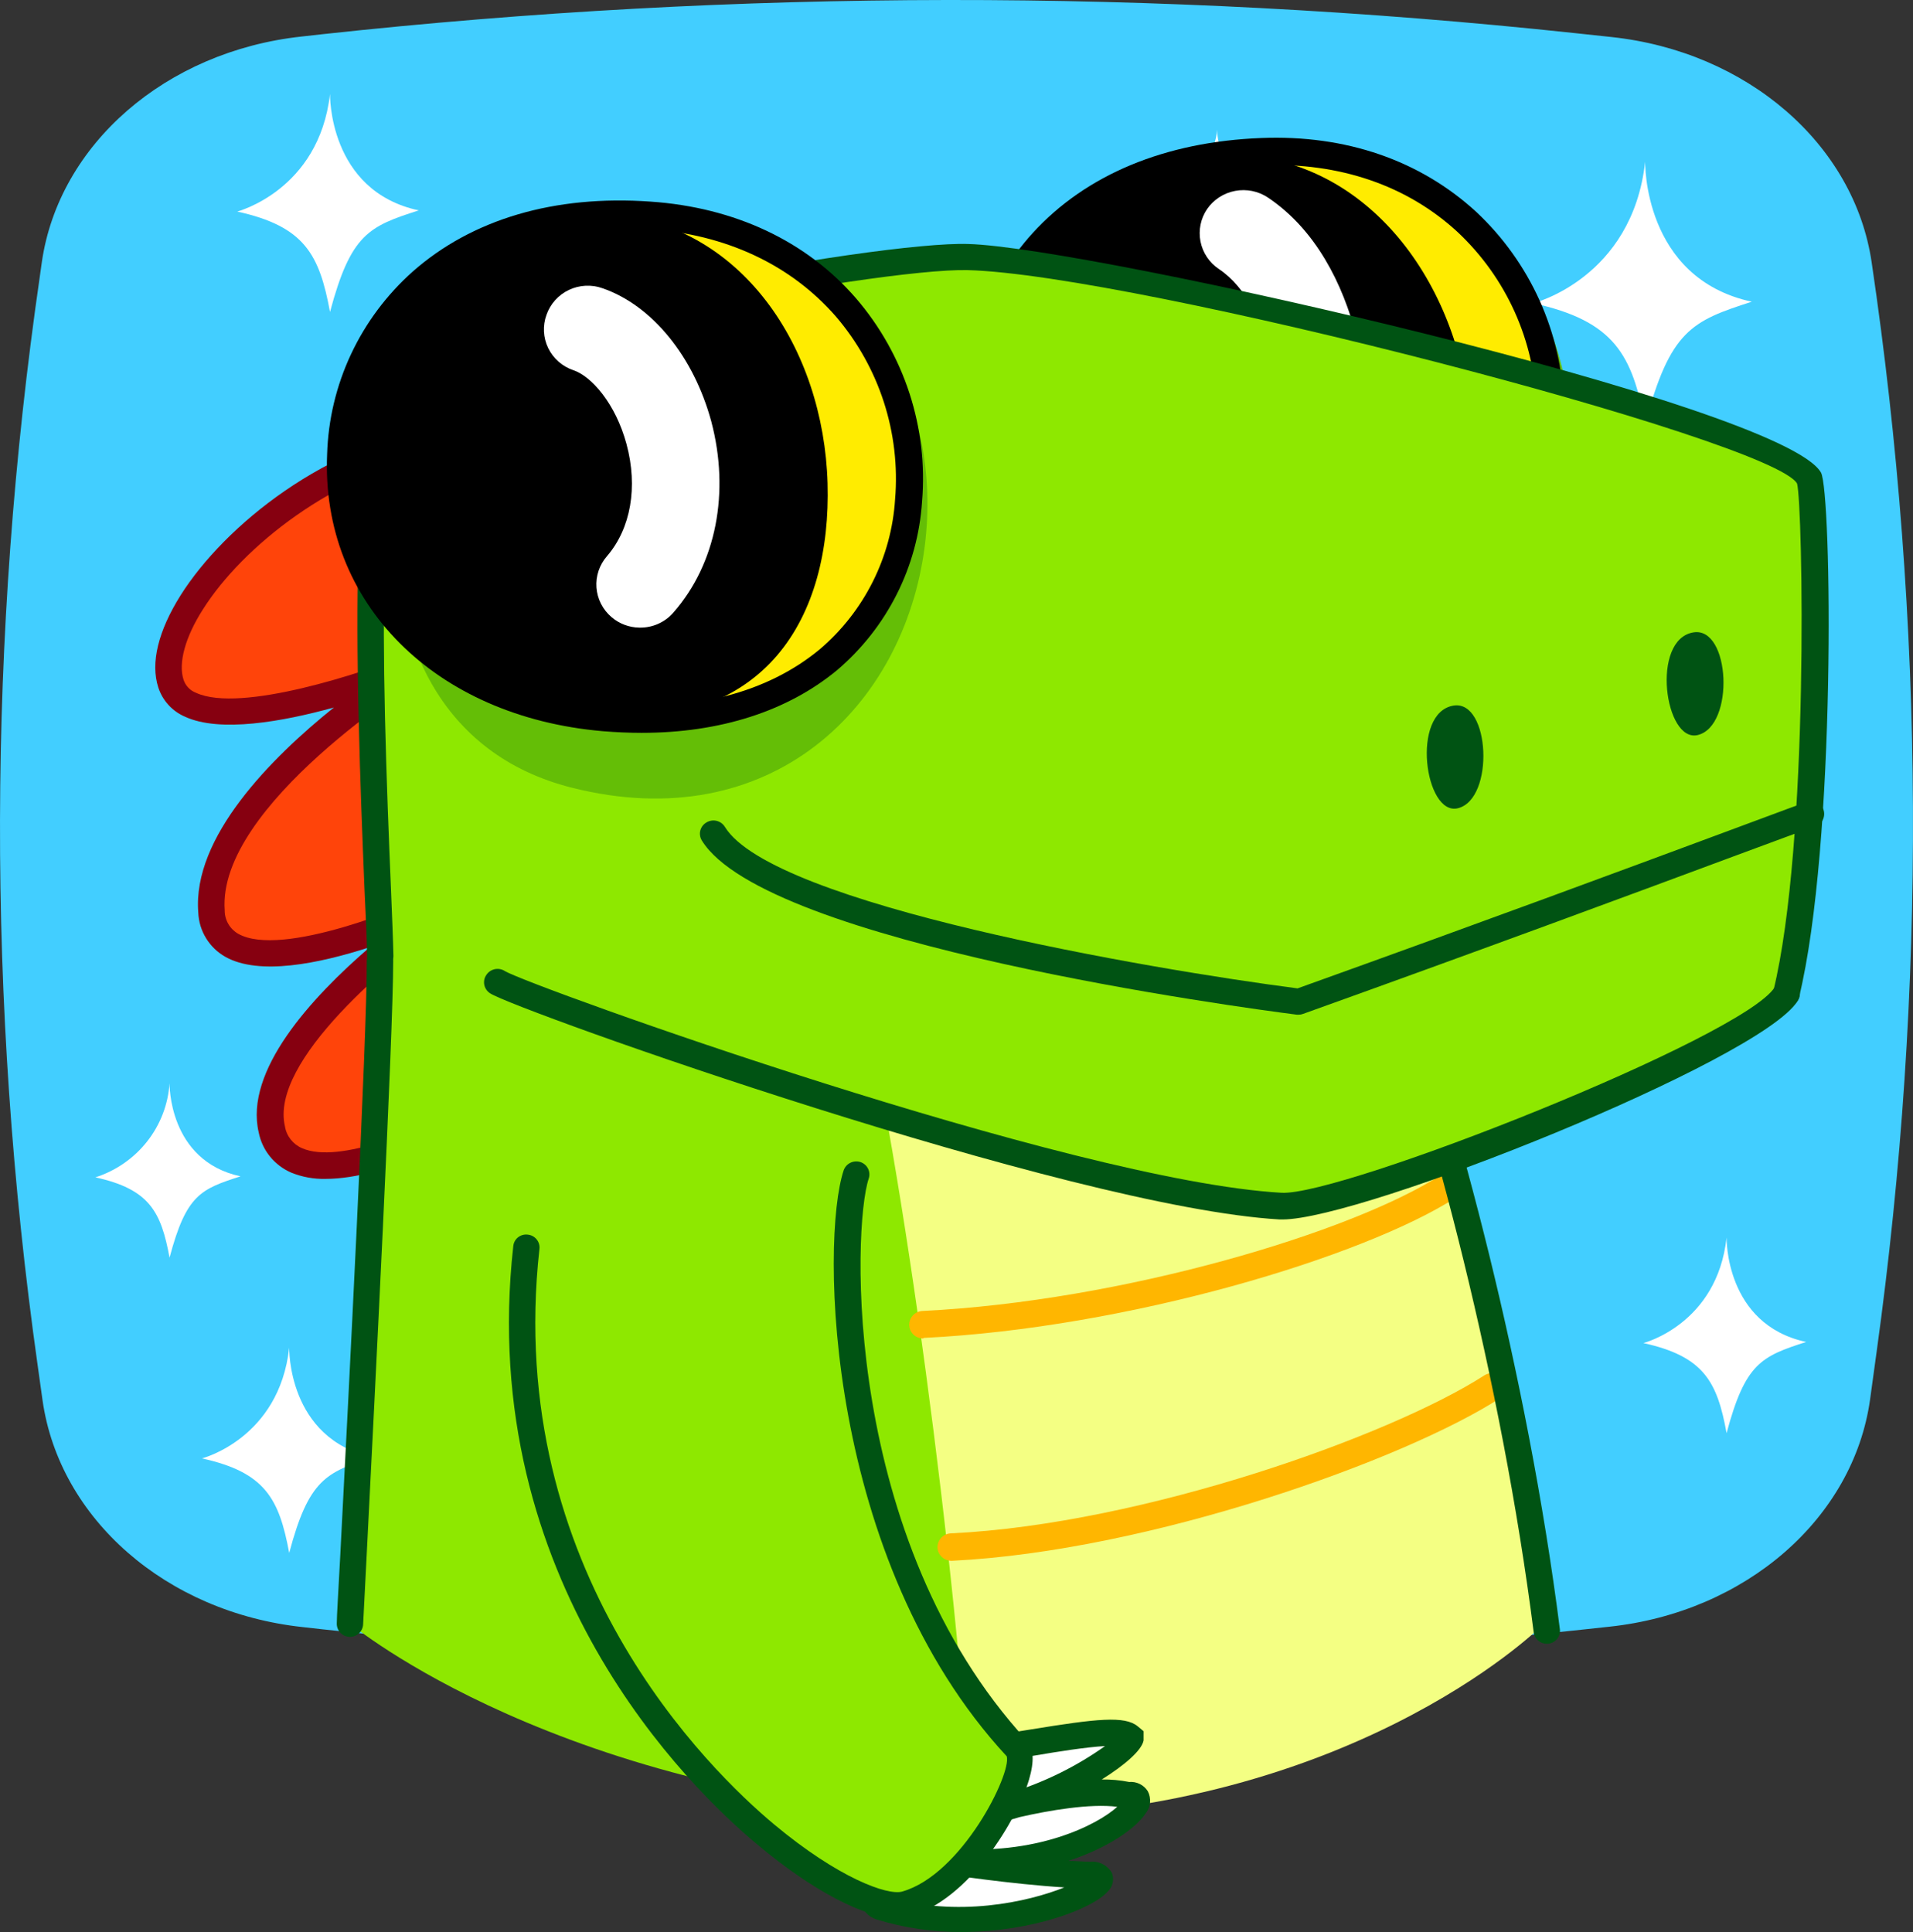 <?xml version="1.0" encoding="UTF-8"?>
<svg width="100px" height="101px" viewBox="0 0 100 101" version="1.1" xmlns="http://www.w3.org/2000/svg" xmlns:xlink="http://www.w3.org/1999/xlink">
    <rect x="0" y="0" width="100" height="101" fill="#333333" stroke="none"/>
    <title>cubiswap</title>
    <g id="Page-1" stroke="none" stroke-width="1" fill="none" fill-rule="evenodd">
        <g id="cubiswap" fill-rule="nonzero">
            <g>
                <path d="M84.135,85.039 L82.25,85.242 C60.508,87.561 38.574,87.538 16.837,85.174 L15.807,85.058 C8.694,84.286 3.114,79.406 2.226,73.219 L1.962,71.332 C-0.694,52.455 -0.653,33.302 2.084,14.435 L2.187,13.702 C3.08,7.538 8.67,2.683 15.758,1.911 L16.837,1.79 C38.574,-0.574 60.508,-0.597 82.25,1.723 L84.232,1.935 C91.33,2.693 96.925,7.538 97.837,13.702 C100.63,32.579 100.718,51.75 98.101,70.652 L97.755,73.171 C96.881,79.378 91.262,84.276 84.135,85.039 Z" id="Path" fill="#42CEFF"></path>
                <path d="M85.999,8.452 C85.999,8.452 85.872,14.543 91.574,15.773 C88.43,16.782 87.308,17.265 85.999,22.168 C85.326,18.553 84.398,16.782 80.141,15.851 C80.166,15.851 85.326,14.543 85.999,8.452 Z" id="Path" fill="#FFFFFF"></path>
                <path d="M90.255,64.695 C90.255,64.695 90.162,69.237 94.414,70.154 C92.071,70.907 91.231,71.269 90.255,74.922 C89.767,72.229 89.064,70.907 85.905,70.212 C85.905,70.212 89.757,69.237 90.255,64.695 Z" id="Path" fill="#FFFFFF"></path>
                <path d="M63.625,6.775 C63.625,6.775 63.576,8.918 65.578,9.353 C64.474,9.705 64.079,9.874 63.625,11.597 C63.386,10.327 63.059,9.705 61.57,9.377 C62.136,9.196 62.635,8.851 63.001,8.387 C63.367,7.924 63.585,7.362 63.625,6.775 Z" id="Path" fill="#FFFFFF"></path>
                <path d="M8.863,56.626 C8.863,56.626 8.78,60.676 12.573,61.496 C10.484,62.167 9.737,62.461 8.863,65.748 C8.419,63.335 7.804,62.167 4.987,61.549 C6.057,61.205 6.998,60.553 7.689,59.675 C8.38,58.798 8.789,57.736 8.863,56.626 Z" id="Path" fill="#FFFFFF"></path>
                <path d="M15.118,70.454 C15.118,70.454 15.015,75.217 19.482,76.183 C17.041,76.969 16.138,77.351 15.118,81.183 C14.591,78.355 13.868,76.969 10.554,76.241 C10.554,76.245 14.591,75.213 15.118,70.454 Z" id="Path" fill="#FFFFFF"></path>
                <path d="M17.251,4.913 C17.251,4.913 17.149,9.975 21.889,10.999 C19.273,11.834 18.34,12.239 17.251,16.308 C16.695,13.306 15.924,11.834 12.404,11.061 C12.37,11.061 16.671,9.975 17.251,4.913 Z" id="Path" fill="#FFFFFF"></path>
                <path d="M23.437,22.906 C15.035,24.122 7.766,32.076 8.943,35.724 C10.139,39.46 21.635,34.85 21.635,34.85 C21.635,34.85 10.598,41.67 11.076,47.65 C11.501,52.959 23.866,46.94 23.866,46.94 C23.866,46.94 13.063,54.122 14.215,59.04 C15.299,63.659 24.735,58.364 24.735,58.364 L23.437,22.906 Z" id="Path" fill="#FF440A"></path>
                <path d="M17.014,61.629 C16.404,61.643 15.797,61.533 15.232,61.305 C14.796,61.118 14.413,60.829 14.115,60.462 C13.817,60.095 13.614,59.662 13.524,59.201 C12.767,55.982 16.262,52.159 19.333,49.515 C16.658,50.383 13.538,51.011 11.781,50.021 C11.365,49.786 11.017,49.449 10.77,49.044 C10.522,48.639 10.383,48.178 10.365,47.705 C10.048,43.757 14.187,39.611 17.453,36.986 C14.749,37.734 11.493,38.308 9.672,37.468 C9.343,37.327 9.048,37.118 8.808,36.855 C8.567,36.592 8.386,36.281 8.276,35.943 C7.856,34.65 8.276,32.975 9.443,31.117 C11.742,27.478 17.073,23.144 23.336,22.236 C23.433,22.224 23.533,22.231 23.628,22.257 C23.722,22.284 23.811,22.329 23.887,22.391 C23.964,22.453 24.026,22.531 24.07,22.62 C24.114,22.708 24.138,22.804 24.141,22.902 L25.43,58.361 C25.435,58.489 25.404,58.615 25.342,58.727 C25.279,58.838 25.186,58.931 25.074,58.993 C24.507,59.288 20.231,61.629 17.014,61.629 Z M23.643,47.936 C20.451,50.176 14.09,55.47 14.895,58.882 C14.935,59.133 15.039,59.369 15.196,59.568 C15.353,59.768 15.558,59.926 15.794,60.026 C17.746,60.885 22.081,58.984 24.005,57.965 L23.643,47.936 Z M21.627,34.157 C21.757,34.158 21.884,34.194 21.994,34.261 C22.104,34.328 22.193,34.424 22.252,34.539 C22.332,34.694 22.351,34.873 22.304,35.041 C22.257,35.209 22.148,35.354 21.998,35.446 C21.891,35.509 11.332,42.106 11.747,47.594 C11.745,47.84 11.809,48.083 11.933,48.297 C12.056,48.512 12.234,48.69 12.45,48.815 C14.705,50.084 21.207,47.444 23.521,46.32 L23.56,46.32 L22.74,23.747 C17.478,24.79 12.708,28.535 10.609,31.855 C9.682,33.303 9.311,34.664 9.594,35.533 C9.644,35.688 9.729,35.83 9.842,35.949 C9.955,36.068 10.094,36.16 10.248,36.218 C12.577,37.299 19.035,35.147 21.334,34.23 C21.432,34.184 21.539,34.159 21.647,34.157 L21.627,34.157 Z" id="Shape" fill="#860010"></path>
                <path d="M55.628,78.009 C55.877,79.649 62.77,79.167 62.682,76.84 C62.594,74.514 55.267,75.658 55.628,78.009 Z" id="Path" fill="#64BE06"></path>
                <path d="M62.553,74.714 C62.621,76.061 66.038,75.293 66.263,74.232 C66.488,73.17 62.489,73.348 62.553,74.714 Z" id="Path" fill="#64BE06"></path>
                <path d="M19.691,46.27 C20.121,51.256 18.822,75.628 18.305,84.88 C18.305,84.88 29.333,94.089 50.777,95.015 C57.08,95.286 69.904,91.072 77.997,85.532 C78.364,85.281 78.72,85.049 79.062,84.774 C79.55,84.402 80.038,84.031 80.487,83.649 C80.487,83.649 78.129,64.344 72.423,49.668 L19.691,46.27 Z" id="Path" fill="#8EE800"></path>
                <path d="M72.574,50.8 C75.151,57.557 79.047,71.418 80.721,84.101 C80.653,84.034 81,84.169 80.511,84.034 C79.257,70.559 73.76,56.003 72.784,51.215 C72.852,50.53 72.506,50.462 72.574,50.8 Z" id="Path" fill="#65BF06"></path>
                <path d="M50.766,95.004 C50.029,81.973 47.149,60.515 44.879,51.374 L70.942,46.774 C70.942,46.774 77.464,58.03 80.476,85.095 C80.476,85.095 70.234,95.153 50.766,95.004 Z" id="Path" fill="#F4FF83"></path>
                <path d="M48.252,69.972 C48.066,69.971 47.887,69.9 47.753,69.772 C47.618,69.645 47.539,69.471 47.53,69.287 C47.52,69.097 47.588,68.911 47.717,68.77 C47.846,68.629 48.026,68.544 48.218,68.534 C58.631,68.023 70.674,64.437 75.355,61.406 C75.517,61.304 75.712,61.269 75.9,61.308 C76.087,61.348 76.251,61.459 76.356,61.618 C76.453,61.775 76.486,61.962 76.447,62.142 C76.408,62.322 76.3,62.48 76.146,62.583 C71.289,65.716 58.938,69.422 48.291,69.943 L48.252,69.972 Z" id="Path" fill="#FFB600"></path>
                <path d="M49.729,81.594 C49.544,81.593 49.366,81.522 49.232,81.396 C49.097,81.269 49.017,81.097 49.007,80.913 C48.998,80.724 49.065,80.538 49.194,80.397 C49.323,80.255 49.503,80.171 49.695,80.161 C59.82,79.678 72.766,75.016 77.589,71.903 C77.751,71.801 77.948,71.765 78.136,71.805 C78.324,71.845 78.489,71.956 78.594,72.115 C78.7,72.275 78.737,72.469 78.697,72.655 C78.658,72.842 78.546,73.005 78.385,73.11 C73.42,76.309 60.137,81.082 49.769,81.594 L49.729,81.594 Z" id="Path" fill="#FFB600"></path>
                <path d="M80.857,85.932 C80.689,85.932 80.527,85.872 80.402,85.763 C80.276,85.653 80.195,85.503 80.173,85.338 C78.489,72.105 74.804,58.272 72.075,51.019 C72.011,50.85 72.019,50.663 72.095,50.499 C72.171,50.335 72.309,50.208 72.48,50.145 C72.564,50.113 72.654,50.099 72.745,50.102 C72.835,50.105 72.924,50.126 73.006,50.163 C73.088,50.2 73.162,50.253 73.224,50.319 C73.285,50.385 73.332,50.462 73.363,50.546 C76.112,57.872 79.846,71.83 81.54,85.165 C81.552,85.253 81.546,85.343 81.522,85.43 C81.498,85.516 81.458,85.597 81.402,85.668 C81.347,85.739 81.278,85.798 81.2,85.843 C81.121,85.887 81.034,85.916 80.945,85.927 L80.857,85.932 Z" id="Path" fill="#005313"></path>
                <path d="M18.293,85.571 L18.264,85.571 C18.081,85.562 17.909,85.482 17.785,85.348 C17.662,85.214 17.597,85.037 17.605,84.856 C17.605,84.475 17.688,83.196 17.786,81.333 C18.21,73.177 19.197,54.074 19.172,50.252 C19.172,50.071 19.244,49.897 19.373,49.769 C19.502,49.641 19.677,49.568 19.86,49.567 C20.043,49.567 20.219,49.638 20.349,49.766 C20.479,49.893 20.552,50.066 20.554,50.247 C20.554,54.108 19.577,73.235 19.162,81.405 C19.065,83.259 19.001,84.538 18.982,84.919 C18.974,85.094 18.898,85.26 18.77,85.382 C18.642,85.503 18.471,85.571 18.293,85.571 Z" id="Path" fill="#005313"></path>
                <path d="M69.455,8.305 C77.529,9.217 82.274,16.027 82.147,23.628 C81.991,32.065 75.801,39.627 65.178,38.107 C58.203,37.142 54.81,31.394 54.439,24.497 C53.946,15.689 58.779,7.093 69.455,8.305 Z" id="Path" fill="#64BE06"></path>
                <path d="M65.95,7.931 C55.698,8.317 50.816,15.142 51.265,22.115 C51.754,28.872 57.167,34.514 66.447,34.311 C76.381,34.089 81.229,28.037 81.029,21.281 C80.814,14.152 75.176,7.574 65.95,7.931 Z" id="Path" fill="#FFEC00"></path>
                <path d="M65.994,35.024 C57.393,35.024 51.076,29.787 50.554,22.162 C50.413,20.359 50.644,18.546 51.231,16.833 C51.818,15.12 52.75,13.543 53.971,12.196 C56.758,9.131 60.898,7.408 65.941,7.215 C70.363,7.041 74.239,8.388 77.168,11.076 C78.57,12.39 79.695,13.964 80.481,15.708 C81.267,17.452 81.697,19.332 81.747,21.24 C81.823,22.928 81.556,24.614 80.965,26.2 C80.373,27.785 79.467,29.238 78.301,30.473 C75.562,33.325 71.467,34.889 66.463,35 L65.994,35.024 Z M65.994,8.639 C61.347,8.817 57.559,10.376 55.035,13.147 C53.948,14.355 53.119,15.767 52.598,17.3 C52.077,18.833 51.875,20.454 52.004,22.065 C52.404,27.954 57.042,33.76 66.443,33.596 C71.062,33.494 74.806,32.08 77.271,29.508 C78.305,28.409 79.107,27.117 79.631,25.709 C80.155,24.3 80.39,22.802 80.322,21.303 C80.231,17.827 78.748,14.528 76.197,12.133 C73.556,9.696 70.027,8.484 65.994,8.639 Z" id="Shape" fill="#000000"></path>
                <path d="M63.533,8.108 C70.792,7.736 75.737,13.899 76.738,20.868 C77.739,27.837 74.961,34.073 66.086,34.271 C62.601,34.271 51.871,33.069 51.471,20.661 C51.27,14.531 56.963,8.861 63.533,8.108 Z" id="Path" fill="#000000"></path>
                <path d="M55.918,23.953 C55.52,23.953 55.133,23.825 54.814,23.591 C54.495,23.356 54.261,23.027 54.146,22.65 C53.14,19.359 54.468,15.855 54.634,15.464 C54.722,15.24 54.855,15.035 55.023,14.861 C55.192,14.688 55.394,14.549 55.617,14.453 C55.841,14.357 56.081,14.306 56.324,14.302 C56.568,14.298 56.809,14.342 57.036,14.431 C57.262,14.518 57.468,14.648 57.643,14.814 C57.819,14.98 57.959,15.179 58.056,15.398 C58.154,15.618 58.207,15.854 58.212,16.094 C58.217,16.334 58.174,16.572 58.085,16.796 C57.797,17.539 57.172,19.837 57.709,21.593 C57.851,22.059 57.799,22.56 57.567,22.988 C57.334,23.416 56.94,23.735 56.469,23.876 C56.291,23.93 56.104,23.956 55.918,23.953 Z" id="Path" fill="#FFFFFF"></path>
                <path d="M62.654,32.363 C62.541,32.362 62.428,32.35 62.317,32.33 C61.189,32.107 60.12,31.657 59.176,31.008 C58.232,30.358 57.433,29.524 56.83,28.555 C56.707,28.348 56.626,28.119 56.593,27.881 C56.559,27.643 56.573,27.4 56.634,27.168 C56.696,26.935 56.803,26.717 56.949,26.525 C57.096,26.333 57.279,26.172 57.489,26.051 C57.913,25.806 58.417,25.737 58.892,25.859 C59.367,25.981 59.773,26.284 60.023,26.702 C60.356,27.218 60.79,27.664 61.3,28.012 C61.809,28.36 62.384,28.604 62.991,28.729 C63.47,28.823 63.894,29.1 64.168,29.5 C64.442,29.901 64.545,30.392 64.455,30.867 C64.376,31.284 64.153,31.661 63.825,31.934 C63.497,32.206 63.083,32.358 62.654,32.363 Z" id="Path" fill="#FFFFFF"></path>
                <path d="M68.999,25.99 C68.782,25.99 68.567,25.959 68.359,25.899 C67.778,25.731 67.288,25.341 66.997,24.817 C66.706,24.292 66.638,23.674 66.807,23.099 C67.237,21.651 66.582,15.981 63.717,14.065 C63.215,13.728 62.869,13.21 62.754,12.622 C62.638,12.034 62.764,11.424 63.102,10.927 C63.443,10.433 63.968,10.093 64.563,9.98 C65.157,9.867 65.772,9.991 66.275,10.324 C71.269,13.664 71.986,21.68 71.191,24.364 C71.052,24.833 70.764,25.245 70.369,25.538 C69.974,25.831 69.493,25.99 68.999,25.99 Z" id="Path" fill="#FFFFFF"></path>
                <path d="M25.966,51.377 C28.406,52.198 59.786,64.157 67.362,63.018 C74.938,61.879 91.77,54.278 93.366,51.966 C94.054,50.967 94.63,47.038 94.953,42.357 C95.368,36.237 95.353,28.843 94.582,25.016 C94.201,23.129 55.675,13.602 50.598,13.433 C45.521,13.264 22.285,18.819 20.659,20.716 C19.034,22.612 19.947,47.178 19.873,48.959 C21.186,49.751 23.149,50.436 25.966,51.377 Z" id="Path" fill="#8EE800"></path>
                <path d="M75.984,36.886 C73.734,37.248 74.481,42.678 76.209,42.253 C78.142,41.77 77.893,36.582 75.984,36.886 Z" id="Path" fill="#005313"></path>
                <path d="M88.525,33.059 C86.275,33.421 87.022,38.85 88.75,38.426 C90.697,37.943 90.448,32.75 88.525,33.059 Z" id="Path" fill="#005313"></path>
                <path d="M93.369,52.65 C93.316,52.657 93.262,52.657 93.208,52.65 C93.029,52.607 92.875,52.496 92.779,52.342 C92.683,52.187 92.653,52.001 92.696,51.824 C94.595,44.059 94.238,26.395 93.94,25.28 C92.622,22.978 59.359,14.348 50.582,14.121 C45.886,14.001 23.621,18.079 21.209,21.144 C20.677,21.815 19.832,24.836 20.125,37.505 C20.203,40.777 20.33,43.933 20.433,46.356 C20.496,47.915 20.55,49.175 20.565,49.966 C20.569,50.147 20.5,50.322 20.374,50.454 C20.247,50.585 20.074,50.661 19.891,50.666 C19.799,50.672 19.707,50.659 19.621,50.628 C19.534,50.597 19.455,50.548 19.389,50.485 C19.323,50.422 19.271,50.345 19.236,50.261 C19.201,50.177 19.185,50.086 19.188,49.995 C19.188,49.209 19.12,47.958 19.051,46.409 C18.954,43.996 18.822,40.816 18.749,37.534 C18.431,24.049 19.378,21.245 20.12,20.304 C23.049,16.597 45.993,12.582 50.621,12.756 C56.967,12.925 93.154,21.129 95.19,24.705 C95.751,25.705 96,44.122 94.038,52.157 C93.996,52.3 93.908,52.426 93.788,52.515 C93.667,52.604 93.52,52.651 93.369,52.65 Z" id="Path" fill="#005313"></path>
                <path d="M67.047,63.75 L66.891,63.75 C55.893,63.113 26.93,52.794 25.617,51.926 C25.539,51.876 25.473,51.811 25.421,51.735 C25.369,51.659 25.333,51.573 25.315,51.483 C25.298,51.393 25.298,51.3 25.317,51.21 C25.336,51.121 25.374,51.036 25.427,50.961 C25.478,50.884 25.544,50.819 25.621,50.768 C25.698,50.717 25.784,50.682 25.875,50.664 C25.966,50.647 26.059,50.647 26.15,50.666 C26.241,50.684 26.327,50.72 26.403,50.772 C27.75,51.559 55.951,61.728 66.989,62.355 C70.133,62.529 91.119,54.238 92.769,51.612 C92.816,51.532 92.88,51.463 92.955,51.408 C93.03,51.352 93.115,51.312 93.206,51.29 C93.297,51.267 93.391,51.263 93.484,51.277 C93.576,51.291 93.665,51.323 93.745,51.371 C93.822,51.413 93.89,51.471 93.945,51.54 C94,51.608 94.04,51.688 94.064,51.772 C94.088,51.856 94.094,51.944 94.083,52.031 C94.072,52.118 94.043,52.202 93.999,52.278 C93.988,52.3 93.975,52.321 93.96,52.341 C91.988,55.449 71.211,63.75 67.047,63.75 Z" id="Path" fill="#005313"></path>
                <path d="M67.882,53.046 L67.794,53.046 C64.963,52.684 40.013,49.344 36.688,43.939 C36.641,43.862 36.609,43.777 36.595,43.689 C36.581,43.601 36.585,43.51 36.606,43.423 C36.628,43.337 36.666,43.255 36.719,43.182 C36.773,43.11 36.84,43.049 36.918,43.002 C36.996,42.952 37.084,42.919 37.177,42.903 C37.269,42.887 37.363,42.89 37.454,42.911 C37.545,42.932 37.631,42.971 37.707,43.026 C37.782,43.081 37.846,43.15 37.894,43.229 C40.398,47.303 60.188,50.681 67.828,51.67 C77.411,48.234 85.402,45.271 90.171,43.5 C93.628,42.211 94.321,41.955 94.487,41.921 C94.571,41.894 94.66,41.883 94.749,41.891 C94.838,41.898 94.924,41.923 95.003,41.964 C95.082,42.005 95.151,42.061 95.208,42.129 C95.264,42.197 95.306,42.276 95.331,42.36 C95.381,42.54 95.358,42.732 95.267,42.895 C95.176,43.059 95.024,43.18 94.843,43.234 L94.809,43.234 C94.589,43.297 92.929,43.915 90.635,44.764 C85.827,46.55 77.782,49.537 68.121,53.002 C68.045,53.032 67.964,53.047 67.882,53.046 Z" id="Path" fill="#005313"></path>
                <path d="M37.412,11.982 C45.335,13.758 49.309,21.046 48.337,28.575 C47.258,36.953 40.287,43.807 29.88,41.176 C23.045,39.448 20.312,33.387 20.693,26.49 C21.185,17.658 26.931,9.641 37.412,11.982 Z" id="Path" fill="#64BE06"></path>
                <path d="M33.97,11.231 C23.758,10.521 18.115,16.776 17.822,23.779 C17.539,30.536 22.328,36.747 31.573,37.539 C41.473,38.384 46.951,32.891 47.492,26.149 C48.064,19.016 43.177,11.873 33.97,11.231 Z" id="Path" fill="#FFEC00"></path>
                <path d="M33.541,38.311 C32.89,38.311 32.211,38.282 31.505,38.224 C22.718,37.466 16.772,31.506 17.1,23.745 C17.154,21.939 17.579,20.163 18.346,18.523 C19.114,16.883 20.209,15.414 21.566,14.204 C24.676,11.457 28.981,10.183 34.014,10.54 C38.408,10.844 42.152,12.596 44.754,15.603 C46.006,17.062 46.954,18.751 47.546,20.573 C48.137,22.395 48.359,24.314 48.2,26.221 C48.089,27.907 47.64,29.554 46.878,31.066 C46.116,32.579 45.057,33.926 43.763,35.029 C41.171,37.177 37.651,38.311 33.541,38.311 Z M32.399,11.887 C28.42,11.887 25.027,13.036 22.528,15.265 C21.315,16.349 20.337,17.664 19.652,19.131 C18.966,20.599 18.588,22.188 18.54,23.803 C18.291,29.706 22.245,36.018 31.632,36.834 C36.226,37.225 40.102,36.226 42.86,33.938 C44.009,32.956 44.949,31.757 45.623,30.411 C46.298,29.065 46.695,27.599 46.79,26.1 C47.078,22.636 45.965,19.199 43.695,16.544 C41.332,13.837 37.959,12.254 33.931,11.974 C33.399,11.906 32.896,11.887 32.384,11.887 L32.399,11.887 Z" id="Shape" fill="#000000"></path>
                <path d="M31.544,11.153 C38.803,11.563 43.055,18.248 43.26,25.255 C43.465,32.263 40.048,38.195 31.208,37.437 C27.742,37.051 17.207,34.715 18.169,22.335 C18.657,16.221 24.935,11.192 31.544,11.153 Z" id="Path" fill="#000000"></path>
                <path d="M33.429,32.81 C32.89,32.804 32.371,32.609 31.965,32.26 C31.506,31.868 31.224,31.312 31.18,30.715 C31.136,30.118 31.334,29.528 31.73,29.074 C32.975,27.626 33.356,25.464 32.75,23.215 C32.179,21.101 30.92,19.668 29.973,19.354 C29.687,19.257 29.423,19.105 29.197,18.907 C28.971,18.708 28.787,18.467 28.656,18.197 C28.526,17.928 28.45,17.635 28.435,17.337 C28.42,17.038 28.464,16.74 28.567,16.459 C28.665,16.176 28.819,15.915 29.02,15.692 C29.221,15.468 29.464,15.287 29.737,15.157 C30.01,15.028 30.306,14.953 30.608,14.938 C30.909,14.923 31.211,14.967 31.496,15.069 C34.083,15.961 36.26,18.63 37.183,22.038 C38.159,25.735 37.442,29.465 35.206,32.018 C34.988,32.272 34.715,32.475 34.407,32.612 C34.1,32.749 33.766,32.816 33.429,32.81 Z" id="Path" fill="#FFFFFF"></path>
                <path d="M53.141,91.209 C55.636,90.813 58.477,90.278 59.043,90.726 C59.57,91.05 55.626,93.883 51.721,94.65 C51.721,94.65 56.549,93.246 58.946,93.82 C60.869,93.743 56.646,97.932 49.436,97.252 C49.436,97.252 52.731,97.681 56.202,97.971 C58.77,98.188 52.497,101.696 46.048,99.655 C43.959,99.119 50.447,90.118 53.141,91.209 Z" id="Path" fill="#FFFFFF"></path>
                <path d="M50.261,101 C48.76,101.008 47.267,100.788 45.833,100.348 C45.618,100.286 45.424,100.165 45.275,100 C45.126,99.834 45.027,99.63 44.989,99.412 C44.603,97.607 47.625,93.543 49.773,91.786 C51.125,90.681 52.277,90.251 53.19,90.522 L53.913,90.406 C57.33,89.851 58.794,89.687 59.473,90.247 L59.78,90.503 L59.78,90.985 C59.683,91.502 58.804,92.269 57.593,93.027 C58.073,93.02 58.553,93.064 59.024,93.157 C59.215,93.141 59.408,93.177 59.58,93.262 C59.753,93.347 59.898,93.478 60,93.64 C60.097,93.826 60.137,94.036 60.116,94.244 C60.094,94.452 60.011,94.65 59.878,94.812 C59.39,95.556 57.964,96.593 55.841,97.283 C56.236,97.283 56.612,97.322 56.959,97.327 C57.187,97.301 57.417,97.341 57.622,97.442 C57.828,97.543 57.999,97.701 58.116,97.896 C58.186,98.065 58.203,98.251 58.164,98.43 C58.124,98.608 58.031,98.771 57.896,98.895 C57.061,99.812 53.898,101 50.261,101 Z M52.653,91.83 C52.165,91.83 51.35,92.192 50.212,93.249 C47.815,95.44 46.156,98.558 46.361,99.151 C50.022,100.266 53.756,99.426 55.636,98.669 C52.877,98.5 49.499,97.988 49.333,97.964 L49.504,96.613 C54.161,97.057 57.383,95.387 58.403,94.455 C56.998,94.272 54.83,94.643 53.292,94.996 C52.821,95.142 52.342,95.263 51.857,95.358 L51.53,94.035 C51.599,94.035 52.165,93.852 52.995,93.664 C54.7,93.119 56.309,92.314 57.764,91.28 C56.788,91.333 55.274,91.574 54.171,91.762 L53.078,91.936 L52.897,91.864 C52.82,91.832 52.737,91.816 52.653,91.815 L52.653,91.83 Z" id="Shape" fill="#005313"></path>
                <path d="M44.655,61.418 C43.625,64.478 43.444,81.007 53.061,91.471 C53.857,92.364 50.83,98.546 47.203,99.565 C43.576,100.583 24.948,86.978 27.369,65.245" id="Path" fill="#8EE800"></path>
                <path d="M46.904,100.281 C45.225,100.281 42.447,98.834 39.582,96.42 C36.097,93.525 24.878,82.656 26.831,65.146 C26.839,65.057 26.865,64.97 26.908,64.89 C26.95,64.811 27.009,64.741 27.079,64.685 C27.15,64.629 27.232,64.587 27.319,64.562 C27.406,64.538 27.498,64.531 27.588,64.543 C27.678,64.552 27.766,64.578 27.846,64.621 C27.926,64.664 27.996,64.722 28.053,64.793 C28.11,64.863 28.152,64.943 28.177,65.03 C28.202,65.116 28.209,65.206 28.198,65.296 C26.328,82.139 37.117,92.579 40.47,95.378 C43.824,98.177 46.387,99.099 47.158,98.887 C50.282,98.003 52.889,92.714 52.626,91.816 C43.126,81.555 42.882,64.837 44.102,61.179 C44.162,61.009 44.287,60.868 44.451,60.788 C44.614,60.708 44.803,60.694 44.976,60.749 C45.062,60.778 45.142,60.823 45.21,60.881 C45.279,60.94 45.335,61.012 45.375,61.092 C45.415,61.172 45.439,61.26 45.445,61.349 C45.451,61.438 45.44,61.528 45.411,61.613 C44.561,64.147 44.01,80.479 53.675,90.991 C54.041,91.406 54.075,92.067 53.792,93.032 C53.182,95.084 50.712,99.306 47.505,100.204 C47.309,100.255 47.107,100.281 46.904,100.281 Z" id="Path" fill="#005313"></path>
            </g>
        </g>
    </g>
</svg>
